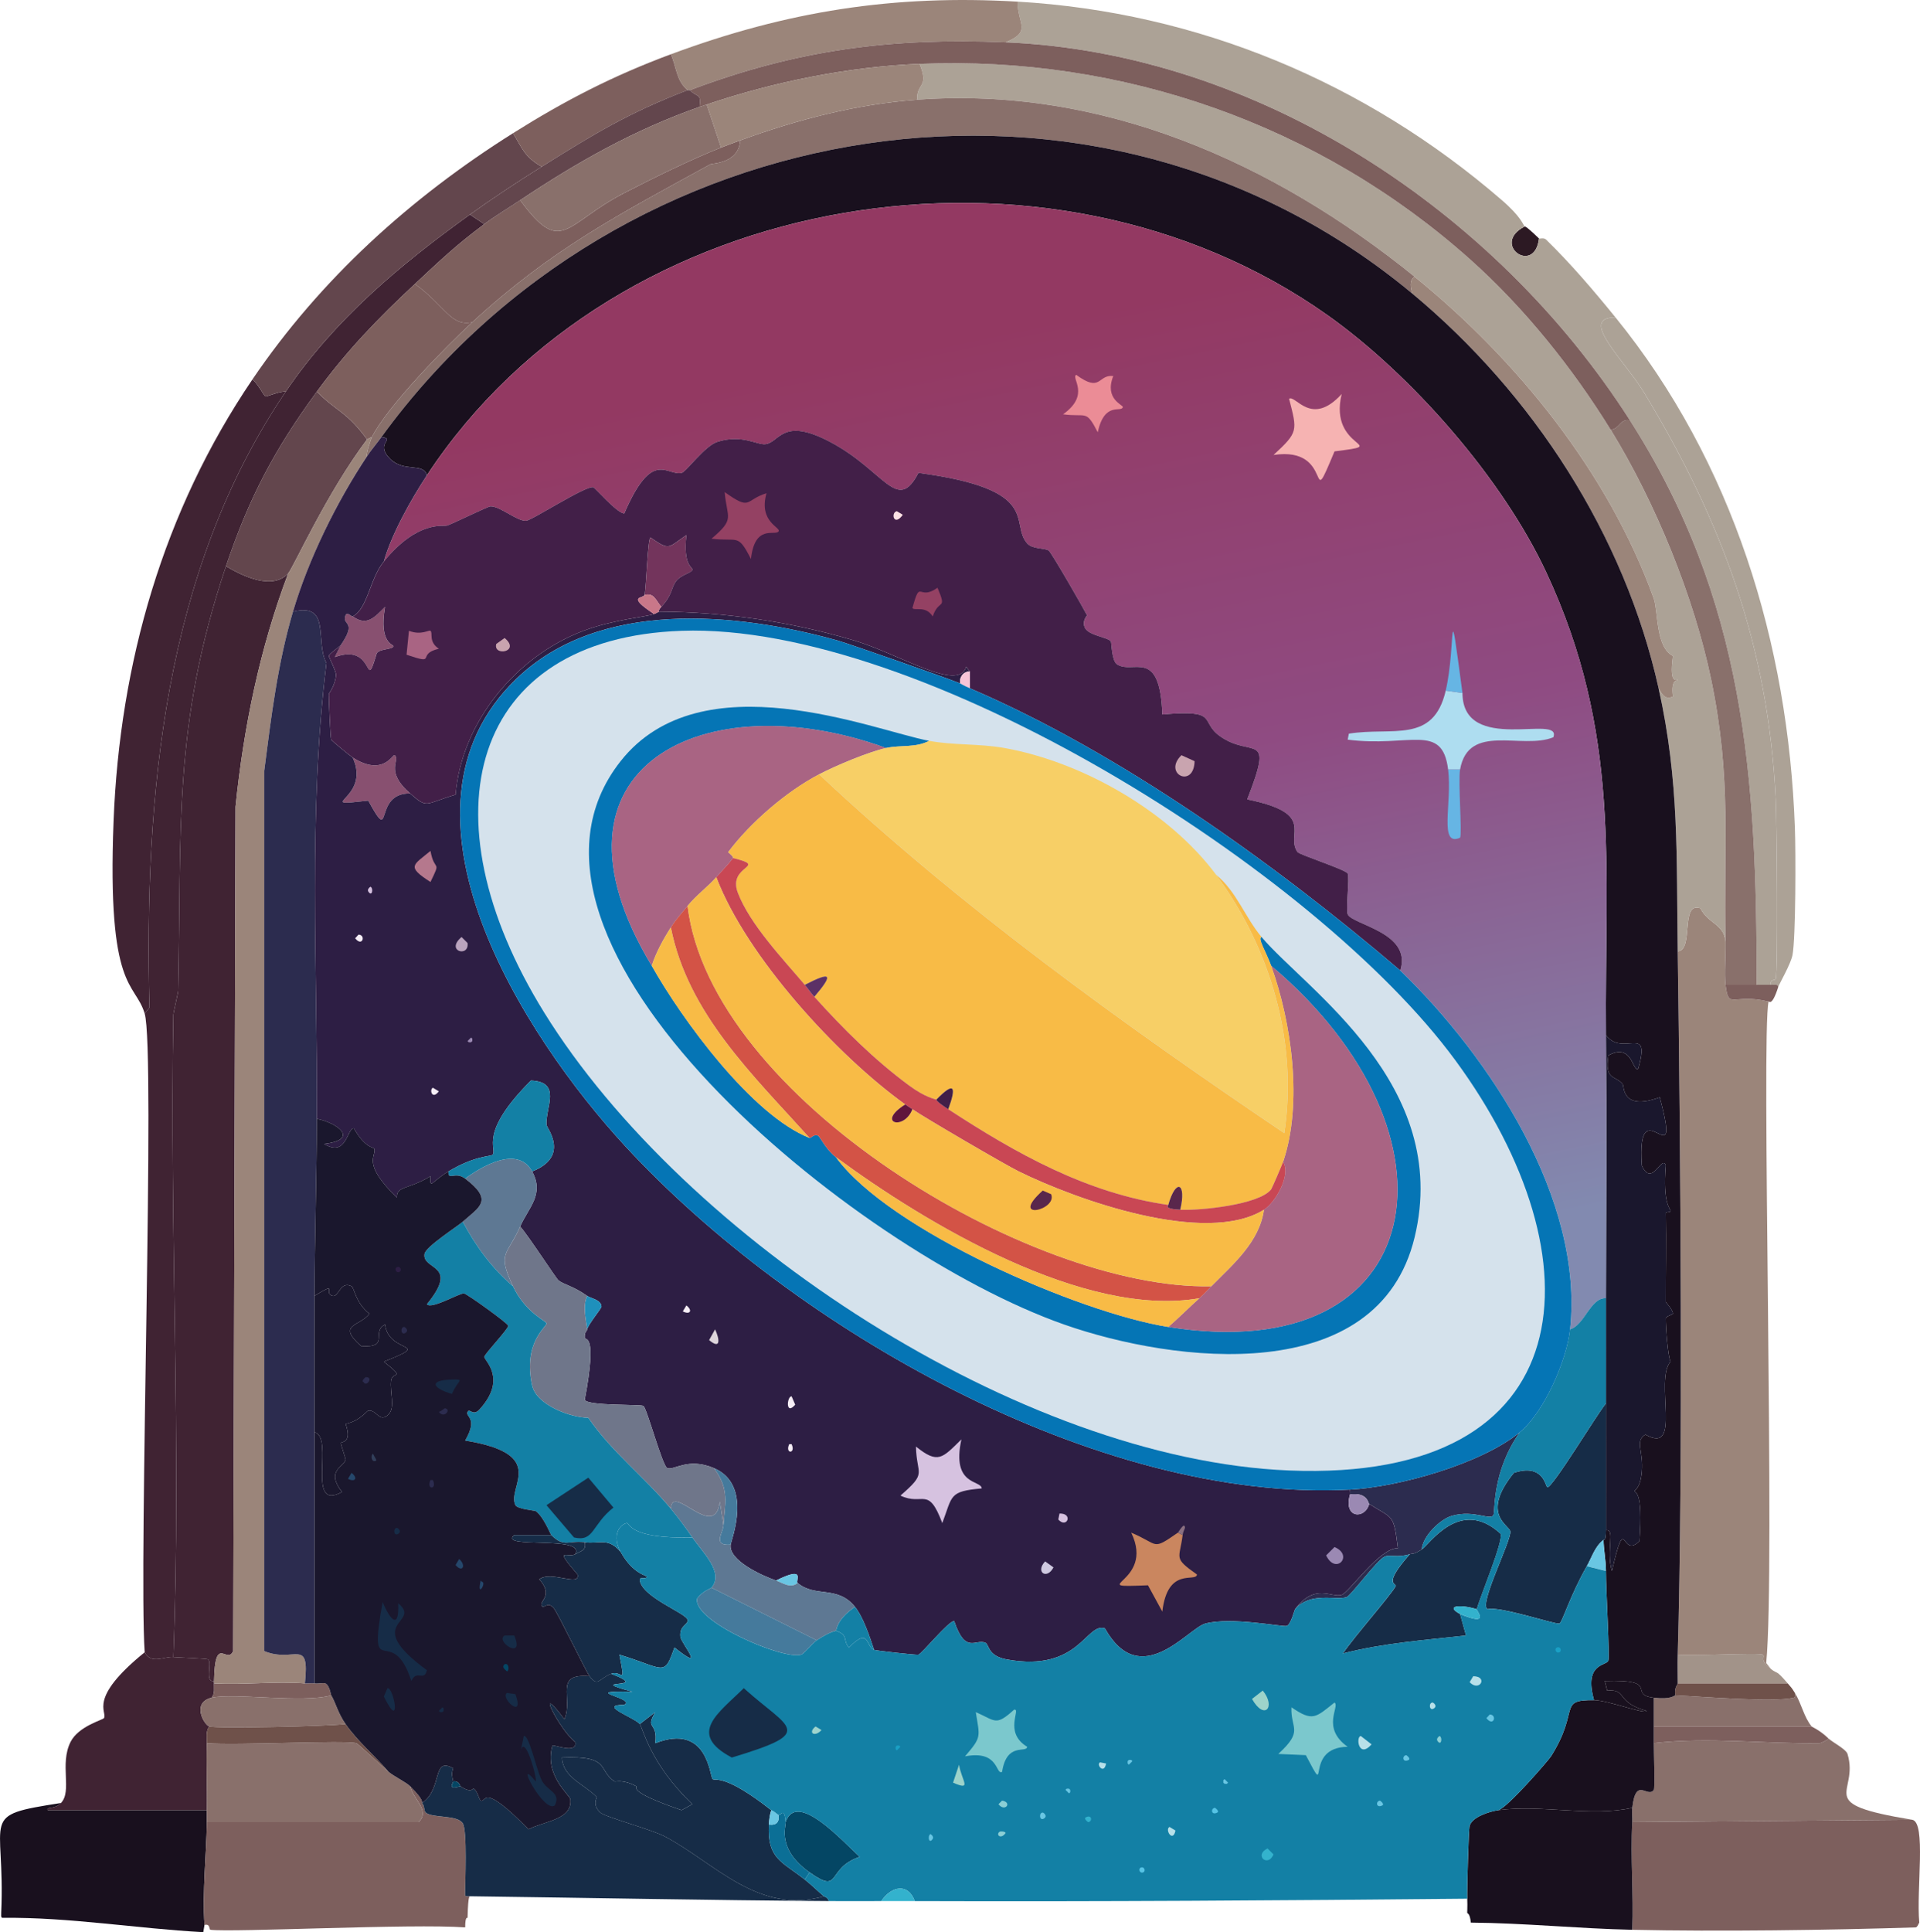 <?xml version="1.0" encoding="UTF-8"?>
<svg id="uuid-73446d6b-6e00-44b4-9806-46a721ae315c" data-name="Ebene_1" xmlns="http://www.w3.org/2000/svg" xmlns:xlink="http://www.w3.org/1999/xlink" viewBox="0 0 140 140.853">
  <defs>
    <linearGradient id="uuid-dfd8f39c-9be3-44b5-8356-d099f121adf8" data-name="Unbenannter Verlauf 2" x1="65.786" y1="125.832" x2="82.109" y2="46.934" gradientTransform="translate(0 142) scale(1 -1)" gradientUnits="userSpaceOnUse">
      <stop offset=".113" stop-color="#933962"/>
      <stop offset=".526" stop-color="#8f4b82"/>
      <stop offset="1" stop-color="#828ab0"/>
    </linearGradient>
  </defs>
  <path d="M112.219,17.385c-.326,2.73-3.546.415-1.046-.872.055.051-.074-.205,1.046.872Z" fill="#2c1923"/>
  <g>
    <g>
      <path d="M139.424,132.657c1.05.163.298,5.078.523,7.499-.022.001-.133.345-.262.349-6.295.2-14.409.311-20.665.174.106-2.605-.143-5.247,0-7.848l20.404-.174h0Z" fill="#7d5f5d"/>
      <path d="M139.424,132.657l-20.404.174c.019-.344-.038-.706,0-1.046.264-2.333,1.109-.659,1.569-1.308.098-.139-.003-2.912,0-3.401,4.032-.471,8.1.068,12.12,0,.035-.001.584-.235.61-.349.278.266,1.29.785,1.395,1.133.892,2.947-2.608,3.591,4.708,4.796h0Z" fill="#89706b"/>
      <path d="M132.099,125.855h-11.51v-2.093c1.281.152,1.491-.178,1.569-.174,1.892.085,7.141.529,8.632.174.13-.031.089-.231.087-.349.482.768.648,1.75,1.221,2.442h0Z" fill="#89706b"/>
      <path d="M129.135,121.67c.524.409.305-.015,1.221,1.046h-8.022c-0-.73-.022-1.35,0-2.093.849.135,5.938-.179,6.191,0,.246.174-.325.317.61,1.046h0Z" fill="#a29389"/>
      <path d="M132.099,125.855c.048.058.562.242,1.221.872-.027.114-.575.348-.61.349-4.02.068-8.088-.471-12.12,0,.003-.407-.002-.814,0-1.221h11.51Z" fill="#7d5f5d"/>
      <path d="M130.355,122.716c.292.339.277.305.523.698.002.117.042.318-.087.349-1.491.355-6.74-.09-8.632-.174-.099-.57.174-.769.174-.872h8.022,0Z" fill="#6f514a"/>
    </g>
    <g>
      <path d="M119.02,132.831c-.143,2.6.106,5.243,0,7.848-3.939-.086-7.834-.491-11.771-.523-.07-.704-.252-.661-.262-.698-.013-.051.027-.418,0-1.046-.023-.537.096-5.065.174-5.319.202-.654,1.46-1.045,2.093-1.133,3.11-.434,6.789.51,9.766-.174-.038.34.019.702,0,1.046Z" fill="#19101e"/>
      <path d="M120.59,123.763v2.093c-.002.407.003.814,0,1.221-.003.488.098,3.262,0,3.401-.46.649-1.306-1.025-1.569,1.308-2.977.684-6.655-.259-9.766.174.686-.195,3.664-3.65,3.837-3.924,2.138-3.384.457-4.129,3.139-4.098,1.005.011,3.771,1.067,3.837.785-2.285-.627-1.391-1.611-2.877-1.482l-.174-.698c4.148-.134,1.618.989,3.575,1.221h0Z" fill="#19101e"/>
    </g>
  </g>
  <g>
    <path d="M4.446,131.436c-.492.513-1.12.243-.959.523h11.597c-.006.29.005.582,0,.872-.043,2.491-.33,4.998-.174,7.499l-.087.523c-4.876-.263-9.752-1.101-14.649-1.046-.141.002-.069-.349-.087-.349.327-7.165-1.741-7.076,4.36-8.022h0Z" fill="#19101e"/>
    <path d="M12.642,120.798c.449.039,2.425.101,2.529.174.317.225-.269,1.702.436,1.569-.001.058.002.116,0,.174-.013.379.078.707-.174,1.046-1.47.347-.573,1.952-.174,2.093-.269.382-.162.798-.174,1.221-.049,1.626.032,3.256,0,4.883H3.486c-.161-.28.467-.01.959-.523.835-.871-.114-2.825.698-4.447.581-1.162,2.371-1.608,2.442-1.744.255-.49-1.213-1.407,2.965-4.796.491.915,1.415.289,2.093.349h0Z" fill="#402333"/>
    <g>
      <path d="M30.779,131.436c.191.229.132.585.262.698.494.428,2.298.148,2.703.785.34.534.163,4.28.174,5.232.002.142.349.069.349.087.001.088-.13-.312-.174,1.569-.001.036-.17-.192-.174.698-3.859-.289-16.97.377-18.573.174-.121-.015.005-.467-.436-.349-.155-2.501.132-5.008.174-7.499h15.434c.886-.83-.381-1.634-.61-2.616,1.085,1.081.824,1.163.872,1.221h0Z" fill="#7d5f5d"/>
      <path d="M28.337,129.169c.48.385,1.274.752,1.569,1.046.23.982,1.497,1.786.61,2.616h-15.434c.005-.29-.006-.582,0-.872.032-1.627-.049-3.257,0-4.883,2.159.176,10.09-.235,10.899,0,.151.044,1.964,1.78,2.354,2.093Z" fill="#89706b"/>
      <path d="M25.198,125.681c-1.378.176-9.472.34-9.94.174-.398-.141-1.296-1.745.174-2.093,1.584-.374,6.671.415,8.72-.174.32.521.489,1.298,1.046,2.093Z" fill="#89706b"/>
      <path d="M28.337,129.169c-.39-.313-2.203-2.049-2.354-2.093-.81-.235-8.74.176-10.899,0,.013-.422-.095-.838.174-1.221.469.166,8.562.001,9.94-.174.919,1.31,2.113,2.283,3.139,3.488h0Z" fill="#6f514a"/>
      <path d="M22.233,122.716c.227.018.481-.035.698,0,.271.043.651-.056.785,0,.319.134.408.827.436.872-2.048.589-7.136-.2-8.72.174.252-.339.161-.668.174-1.046,2.18.126,4.458-.169,6.627,0Z" fill="#7d5f5d"/>
    </g>
  </g>
  <g>
    <path d="M125.821,68.655c.021.971-.1,2.337,0,3.139.235,1.886.488.586,3.139,1.221-.557,2.346.5,41.532-.174,48.219l.349.436c-.935-.73-.364-.872-.61-1.046-.253-.179-5.342.135-6.191,0,.392-13.269.206-37.38,0-51.271,1.206-.09.145-3.653,1.657-3.139.555,1.123,1.745,1.151,1.831,2.442h0Z" fill="#9b857a"/>
    <path d="M111.172,16.513c-2.5,1.287.72,3.602,1.046.872.043.041.343-.089.523.087,1.791,1.745,3.479,3.724,5.057,5.668-2.768-.01.656,3.118,2.093,5.493,5.714,9.447,9.048,18.535,9.591,29.646.075,1.526.173,12.449,0,13.079-.037.133-.457-.014-.349.436-.348-.007-.698.001-1.046,0,.012-15.228-.845-28.024-9.243-41.156-9.784-15.298-27.147-26.787-45.516-27.554,1.946-.812.86-1.324.872-2.965,13.147.774,25.366,5.877,35.314,14.474,1.433,1.238,1.564,1.832,1.657,1.918Z" fill="#aca296"/>
    <path d="M35.313,16.338c-2.099,1.565-3.196,2.628-5.057,4.36-2.698,2.511-4.968,4.87-7.15,7.848-3.098,4.226-4.952,7.753-6.627,12.73-3.898,11.585-3.228,19.192-3.488,30.954-.004.16-.346,1.59-.349,1.744-.288,15.587.593,31.23,0,46.824-.678-.059-1.602.567-2.093-.349-.449-6.691.798-43.891,0-46.562l.349-.436c-.383-15.398,1.036-31.791,9.94-44.906,3.577-5.268,8.302-9.219,13.428-12.905l1.046.698h0Z" fill="#402333"/>
    <path d="M20.838,28.546c-8.905,13.114-10.323,29.508-9.94,44.906l-.349.436c-.704-2.359-2.754-1.55-2.267-14.038.449-11.516,3.624-22.606,10.115-32.175.306.129.842,1.185.959,1.221.111.034,1.018-.384,1.482-.349h0Z" fill="#402333"/>
    <path d="M74.202.12c-.012,1.64,1.074,2.152-.872,2.965-8.376-.349-15.203.542-23.02,3.488-.051.019-.124-.019-.174,0-.841-.706-.797-1.669-1.221-2.616C57.365.818,65.17-.412,74.202.12h0Z" fill="#9b857a"/>
    <path d="M37.405,9.711c.702,1.146.835,1.719,2.093,2.442-1.729,1.08-3.578,2.299-5.232,3.488-5.126,3.686-9.851,7.636-13.428,12.905-.465-.035-1.372.383-1.482.349-.117-.036-.653-1.092-.959-1.221,4.97-7.328,11.536-13.261,19.009-17.962h0Z" fill="#63464d"/>
    <path d="M117.799,23.14c8.553,10.534,12.601,23.758,13.079,37.232.065,1.818.064,7.978-.174,9.243-.127.674-.957,2.075-1.046,2.354.012-.251-.25-.169-.523-.174-.108-.45.312-.303.349-.436.173-.631.075-11.553,0-13.079-.544-11.111-3.877-20.199-9.591-29.646-1.437-2.376-4.861-5.503-2.093-5.493Z" fill="#aca296"/>
    <path d="M48.915,3.957c.423.947.38,1.91,1.221,2.616-4.329,1.661-6.803,3.186-10.638,5.58-1.258-.723-1.391-1.295-2.093-2.442,3.799-2.39,7.306-4.193,11.51-5.755h0Z" fill="#7d5f5d"/>
    <path d="M128.088,71.794c.349.001.698-.007,1.046,0,.273.005.535-.076.523.174-.474,1.487-.681.979-.698,1.046-2.651-.634-2.904.665-3.139-1.221.756.002,1.511-.003,2.267,0Z" fill="#7d5f5d"/>
    <path d="M117.451,31.336c3.244,5.261,6.076,12.194,7.324,18.224,1.512,7.305.894,12.038,1.046,19.096-.086-1.29-1.276-1.319-1.831-2.442-1.512-.514-.45,3.049-1.657,3.139-.102-6.883.131-12.324-1.395-19.183.234.385.448.891,1.046.61-.172-1.333.347-1.149.349-1.221.003-.111-.661.524-.349-1.744-1.265-.619-1.075-3.299-1.395-4.185-3.296-9.136-9.943-17.387-17.439-23.456-10.301-8.339-22.785-13.895-36.273-12.905-.06-1.253.903-.838.174-2.616,14.777-.609,29.162,4.428,40.197,14.3,3.914,3.502,7.436,7.898,10.202,12.382h0Z" fill="#aca296"/>
    <path d="M118.846,30.638c8.398,13.132,9.255,25.928,9.243,41.156-.756-.003-1.511.002-2.267,0-.1-.801.021-2.168,0-3.139-.152-7.058.465-11.791-1.046-19.096-1.248-6.03-4.08-12.963-7.324-18.224.694-.099.648-.815,1.395-.698h0Z" fill="#89706b"/>
    <path d="M73.33,3.085c18.369.766,35.732,12.256,45.516,27.554-.747-.117-.701.598-1.395.698-2.765-4.484-6.287-8.88-10.202-12.382-11.035-9.872-25.42-14.909-40.197-14.3-5.206.214-10.586,1.3-15.521,2.965-.172.058-.355.116-.523.174.136-1.062-.176-.651-.698-1.221,7.816-2.946,14.644-3.837,23.02-3.488h0Z" fill="#7d5f5d"/>
    <path d="M21.013,41.799c-2.074,5.488-3.235,11.18-3.837,17.003-.058,20.52-.116,41.04-.174,61.56-.452,1.027-1.324-1.297-1.395,2.18-.705.132-.119-1.344-.436-1.569-.103-.073-2.08-.135-2.529-.174.593-15.594-.288-31.237,0-46.824.003-.154.345-1.584.349-1.744.26-11.763-.41-19.37,3.488-30.954,1.228.734,3.4,1.77,4.534.523h0Z" fill="#402333"/>
    <path d="M26.767,32.033c-2.969,3.938-5.373,9.346-5.755,9.766-1.134,1.247-3.306.21-4.534-.523,1.675-4.978,3.529-8.504,6.627-12.73,1.393,1.435,2.153,1.423,3.662,3.488h0Z" fill="#63464d"/>
    <path d="M34.441,23.488c-1.564.35-1.957-1.161-4.185-2.79,1.862-1.732,2.958-2.795,5.057-4.36.864-.644,1.73-1.152,2.616-1.744,3.041,4.141,3.244,1.72,7.586-.523,2.113-1.092,4.877-2.452,7.063-3.313.451-.178.938-.357,1.395-.523-.095,1.687-2.037,1.665-2.18,1.744-6.691,3.67-11.596,6.205-17.352,11.51h0Z" fill="#7d5f5d"/>
    <path d="M34.441,23.488c-1.962,1.808-6.184,6.124-7.324,8.371-.077.019-.337.159-.349.174-1.509-2.065-2.269-2.053-3.662-3.488,2.182-2.977,4.452-5.337,7.15-7.848,2.229,1.629,2.621,3.141,4.185,2.79h0Z" fill="#7d5f5d"/>
    <path d="M50.31,6.572c.522.57.834.159.698,1.221-4.747,1.663-8.92,4.022-13.079,6.801-.885.592-1.752,1.1-2.616,1.744l-1.046-.698c1.653-1.189,3.502-2.408,5.232-3.488,3.835-2.395,6.309-3.919,10.638-5.58.051-.019.123.019.174,0h0Z" fill="#63464d"/>
    <path d="M26.767,33.254c-2.226,3.346-4.27,7.49-5.406,11.335-1.12,3.791-1.591,7.692-2.093,11.597v64.176c2.19.915,3.323-1.067,2.965,2.354-2.168-.169-4.447.126-6.627,0,.002-.058-.001-.116,0-.174.071-3.477.944-1.153,1.395-2.18.058-20.52.116-41.04.174-61.56.602-5.824,1.762-11.515,3.837-17.003.382-.42,2.786-5.828,5.755-9.766.012-.016.272-.155.349-.174-.033.064-.457,1.261-.349,1.395h0Z" fill="#9b857a"/>
    <path d="M103.15,20.175c-.412.258-.289.802-.174,1.221C79.817,2.138,45.157,8.015,27.814,31.859c-.338.465-.73.919-1.046,1.395-.108-.134.316-1.331.349-1.395,1.141-2.247,5.362-6.562,7.324-8.371,5.756-5.305,10.661-7.84,17.352-11.51.143-.078,2.085-.057,2.18-1.744,4.171-1.52,8.465-2.639,12.905-2.965,13.488-.99,25.972,4.566,36.273,12.905h0Z" fill="#89706b"/>
    <path d="M120.938,50.17c-2.491-11.197-9.157-21.453-17.962-28.774-.115-.419-.238-.963.174-1.221,7.496,6.069,14.143,14.32,17.439,23.456.32.886.13,3.567,1.395,4.185-.312,2.268.352,1.633.349,1.744-.002.072-.52-.112-.349,1.221-.599.28-.813-.225-1.046-.61h0Z" fill="#9b857a"/>
    <path d="M66.877,7.27c-4.44.326-8.734,1.445-12.905,2.965-.457.167-.944.345-1.395.523-.349-1.046-.698-2.093-1.046-3.139,4.935-1.665,10.315-2.75,15.521-2.965.728,1.778-.234,1.363-.174,2.616h0Z" fill="#9b857a"/>
    <path d="M52.577,10.758c-2.186.862-4.949,2.222-7.063,3.313-4.342,2.243-4.545,4.665-7.586.523,4.16-2.779,8.333-5.138,13.079-6.801.168-.059.351-.116.523-.174.349,1.046.698,2.093,1.046,3.139h0Z" fill="#89706b"/>
  </g>
  <g>
    <path d="M46.648,125.681c.224.275.728,2.869,3.837,5.842l-.785.436c-4.135-1.427-3.135-1.647-3.313-1.744-.988-.539-1.502-.305-1.569-.349-1.262-.822-.232-1.896-3.837-1.744.04,1.44,1.639,1.956,2.529,2.877.04.042-.371.539.262,1.133.347.326,3.731,1.227,4.708,1.744,3.622,1.914,6.812,5.728,11.597,4.36.019.016.319.083.349.349-8.719-.057-17.44-.237-26.159-.349-0-.018-.347.055-.349-.087-.011-.952.165-4.698-.174-5.232-.405-.637-2.209-.357-2.703-.785-.13-.112-.071-.469-.262-.698,1.524-1.041.698-3.41,2.267-2.529-.147.422-.077.548,0,.959.021.109-.491.652.523.349.803.54.916.152.959.174.299.157.409.827.523.872.438.174.029-1.433,3.488,2.093,1.151-.606,3.204-.686,3.052-2.18-.033-.326-1.932-1.735-1.308-3.924.107-.077,1.855.639,1.657-.262-1.096-.801-3.071-4.691-.785-1.657.677-1.548-.818-3.369,1.831-3.139.61.821.67.19,1.569-.174,3.173,1.194-2.197.316,1.569,1.308-4.086-.099.322.464-.61.959-1.982-.005.746.92,1.133,1.395h0Z" fill="#162c47"/>
    <path d="M102.976,21.396c8.805,7.322,15.471,17.577,17.962,28.774,1.526,6.859,1.293,12.3,1.395,19.183.206,13.891.392,38.002,0,51.271-.022.742-0,1.362,0,2.093,0,.102-.274.302-.174.872-.079-.004-.289.326-1.569.174-1.957-.232.573-1.354-3.575-1.221l.174.698c1.487-.129.593.855,2.877,1.482-.065.283-2.831-.773-3.837-.785-.754-2.716.9-2.484,1.046-2.877.114-.306-.176-5.111-.174-6.54.001-.755-.177-1.61-.174-2.267 0-.036.171.192.174-.698.705-.126-.008,1.478.436,2.965,1.046-4.505.655-.777,2.006-2.18.284-3.788-.359-3.473-.349-3.662.004-.081.415-.152.523-1.395.132-1.518-.529-2.227.262-2.703,2.722,1.554.63-3.943,1.831-5.319-.199-.427-.353-2.539-.349-3.139.001-.169.523-.294.523-.349-.002-.31-.523-.821-.523-.872-.008-2.15.041-4.3,0-6.452-.002-.129.351-.046.349-.174-.004-.173-.582-.529-.349-3.313-.268-.842-1.005,1.662-1.744,0-.409-5.958,2.998,1.314,1.308-4.97-2.792,1.032-2.589-.821-2.703-.959-.557-.675-1.324-.24-1.046-2.093,1.772-.973,1.755,1.27,2.18.959.954-3.333-1.124-.793-2.354-2.442-.103-12.433,1.126-21.993-4.36-33.745-3.184-6.821-9.813-14.397-15.957-18.747-20.304-14.376-51.813-9.358-65.658,11.684-.24-.955-1.69-.177-2.703-1.221-1.136-1.17.5-1.408-.61-1.569C45.157,8.015,79.817,2.138,102.976,21.396h0Z" fill="#19101e"/>
    <path d="M117.102,111.555c.012-3.081-.009-6.162,0-9.243.007-2.558-.005-5.115,0-7.673.013-6.392.053-12.791,0-19.183,1.23,1.649,3.308-.892,2.354,2.442-.425.311-.408-1.932-2.18-.959-.278,1.853.49,1.417,1.046,2.093.114.138-.089,1.992,2.703.959,1.69,6.284-1.718-.988-1.308,4.97.739,1.662,1.476-.842,1.744,0-.233,2.785.345,3.141.349,3.313.003.129-.351.045-.349.174.041,2.152-.008,4.302,0,6.452 0.0.051.521.562.523.872 0.0.054-.522.18-.523.349-.004.6.15,2.712.349,3.139-1.201,1.376.891,6.873-1.831,5.319-.79.476-.129,1.185-.262,2.703-.108,1.243-.519,1.314-.523,1.395-.01.189.633-.126.349,3.662-1.351,1.403-.96-2.325-2.006,2.18-.444-1.486.269-3.09-.436-2.965h0Z" fill="#1a172d"/>
    <path d="M56.239,131.959c-.119.358-.154.668-.174,1.046-.132,2.496.932,2.687,2.616,4.011.475.374.931.83,1.395,1.221-4.785,1.368-7.975-2.446-11.597-4.36-.978-.517-4.362-1.418-4.708-1.744-.632-.594-.221-1.092-.262-1.133-.89-.922-2.488-1.437-2.529-2.877,3.604-.152,2.575.922,3.837,1.744.067.044.582-.19,1.569.349.178.097-.822.317,3.313,1.744l.785-.436c-3.108-2.974-3.612-5.567-3.837-5.842l1.133-.872c-.779,1.321.206.651,0,2.267,3.846-1.499,3.961,2.417,4.185,2.616.185.164.806-.457,4.273,2.267h0Z" fill="#162c47"/>
    <path d="M117.102,111.555c-.004.89-.174.662-.174.698-.638.473-.852,1.273-1.221,1.918-1.256,2.196-1.785,4.112-2.006,4.185-.253.084-4.437-1.305-5.232-1.046-.669-.32,1.723-4.939,1.657-5.668-.041-.447-2.217-1.224.262-4.273,2.165-.721,2.295,1.013,2.442,1.046.363.084,3.701-5.47,4.273-6.104-.009,3.081.012,6.162,0,9.243h0Z" fill="#162c47"/>
    <path d="M45.253,113.125c.934,1.686,1.951,1.703,1.918,1.831-.042.167-.529.015-.523.174.049,1.278,3.43,2.468,3.488,2.965.044.38-.606.382-.523,1.221.047.475,1.976,2.704-.436.785-.762,2.2-.705,1.528-4.011.523.477,2.401.164,1.082-.61,1.395-.899.364-.959.995-1.569.174-.266-.358-2.316-4.621-2.616-4.97-.462-.537-.722.129-.872-.174-.177-.358.884-.73-.174-1.918.837-.66,2.99.573,2.79-.349-1.809-2.087-.705-1.179-.174-1.482.418-.239.825-.259.698-.872,1.111.14,1.681-.375,2.616.698h0Z" fill="#162c47"/>
    <path d="M110.824,104.405c-2.031,2.874-1.8,5.718-1.918,6.016-.193.487-1.389-.393-3.052.087-.839.242-2.12,1.477-2.18,2.442-.637.403-.632.277-.872.349-.954.284-1.414.004-1.831.174-.539.221-2.489,2.877-2.79,2.965-.804.234-2.662-.407-3.749.872,1.464-1.953,2.661-.807,3.401-1.046.535-.173,2.794-3.459,4.098-3.401-.312-2.532-.338-2.113-2.093-3.226-.072-.046-.115-.863-1.395-.698.025-.086-.013-.235,0-.349,3.569-.188,9.598-1.892,12.382-4.185h0Z" fill="#2c2c4f"/>
    <g>
      <path d="M117.102,75.457c.053,6.392.013,12.791,0,19.183-1.128-.062-1.55,1.961-2.616,2.267,1.01-9.449-5.831-19.83-12.382-26.159.887-2.777-3.522-3.327-3.837-4.098-.154-.377.153-2.61,0-2.965-.121-.28-3.522-1.368-3.662-1.569-.914-1.314,1.458-2.801-3.662-3.837,2.003-5.121.339-2.934-2.006-4.621-1.5-1.079.014-1.949-4.185-1.569-.178-4.967-2.141-2.871-3.313-3.662-.379-.256-.39-1.585-.436-1.657-.207-.323-1.676-.424-1.918-1.046-.193-.495.194-.832.174-.872-.197-.398-2.572-4.544-2.79-4.708-.271-.205-1.184-.088-1.569-.523-1.321-1.49,1.187-3.933-7.935-5.144-1.55,2.993-2.442-.152-6.452-2.267-3.498-1.845-3.672.061-4.708.174-.612.067-1.686-.736-3.488-.174-.936.292-2.287,2.195-2.616,2.267-1.097.24-2.127-1.812-4.185,2.965-.586-.07-2.121-1.89-2.267-1.918-.576-.112-4.448,2.407-4.883,2.442-.665.053-1.907-1.079-2.616-1.046-.172.008-2.628,1.207-3.139,1.395-.263.097-2.135-.431-4.621,2.616.559-1.992,1.993-4.537,3.139-6.278,13.845-21.042,45.354-26.06,65.658-11.684,6.144,4.35,12.772,11.926,15.957,18.747,5.486,11.752,4.257,21.311,4.36,33.745h0Z" fill="url(#uuid-dfd8f39c-9be3-44b5-8356-d099f121adf8)"/>
      <g>
        <path d="M106.638,50.519c.02,4.527,7.297,1.467,6.627,3.226-2.29.939-6.188-1.096-6.801,2.354h-.872c-.426-3.456-2.824-1.59-7.324-2.18l.087-.436c3.159-.512,6.158.773,7.063-3.139l1.221.174h0Z" fill="#aeddf0"/>
        <path d="M97.832,28.72c-.999,4.135,3.782,3.64-.523,4.185-2.043,4.875.119-.432-4.447.262,1.824-1.682,1.732-1.755,1.133-4.098.479-.31,1.619,2.092,3.837-.349h0Z" fill="#f6b3b2"/>
        <path d="M78.474,27.325c1.839,1.348,1.552-.04,2.703.087-.674,1.7.744,2.107.698,2.267-.122.427-1.333-.454-1.831,1.831-.877-1.688-.78-1.075-2.529-1.308,2.024-1.437.555-2.643.959-2.877Z" fill="#eb8c96"/>
        <path d="M106.464,56.099c-.153.863.162,4.707,0,4.97-1.575.693-.568-2.503-.872-4.97h.872Z" fill="#66b5e4"/>
        <path d="M106.638,50.519l-1.221-.174c.773-3.345.153-7.798,1.221.174Z" fill="#66b5e4"/>
      </g>
    </g>
    <path d="M23.105,81.56c-.019,4.304-.156,8.6-.174,12.905-.014,3.313.002,6.627,0,9.94-.004,6.104.003,12.207,0,18.311-.216-.035-.471.018-.698,0,.359-3.421-.774-1.439-2.965-2.354V56.187c.502-3.905.973-7.806,2.093-11.597,2.81-.696,1.589,2.166,2.442,3.749-1.35,10.921-.647,22.163-.698,33.221h0Z" fill="#2c2c4f"/>
    <path d="M29.907,57.843c-2.767-.047-1.188,3.924-3.052.523-4.219.466.27-.06-1.133-3.139,2.228,1.416,2.915-.281,3.052-.174.472.367-.784,1.115,1.133,2.79h0Z" fill="#885070"/>
    <path d="M24.849,47.031c1.246-1.817.038-1.405.349-2.18.114-.284.445.129.523.087,1.024.757,1.6.049,2.354-.698-.476,2.71.653,2.725.61,2.877-.069.247-1.057.171-1.221.523-.922,3.068-.057-.848-3.052.262l.436-.872h0Z" fill="#885070"/>
    <g>
      <path d="M31.127,34.649c-1.146,1.741-2.58,4.287-3.139,6.278-1.021,1.251-1.169,3.426-2.267,4.011-.078.042-.409-.371-.523-.087-.31.775.897.363-.349,2.18-.049.072-.853.634-.872.785-.009.074.543,1.138.523,1.395-.061.788-.523,1.321-.523,1.395-.001.366.106,3.162.174,3.313.042.093,1.393,1.196,1.569,1.308,1.403,3.079-3.086,3.604,1.133,3.139,1.864,3.401.285-.57,3.052-.523,1.305,1.14,1.018.768,3.313.087.438-5.28,4.419-10.1,9.33-11.946,2.2-.827,4.553-1,5.144-1.221.114-.043.252-.11.349-.174,4.797.017,9.613.731,14.213,2.093,3.345.99,7.643,3.817,8.196,1.918l.262.349c-.492 0-.785.454-.698.872-.853-.356-8.109-2.897-8.981-3.139-7.401-2.059-17.366-2.99-23.368,2.79-10.044,9.672.532,26.075,7.935,34.093,12.252,13.271,34.412,25.996,52.84,25.025-.013.114.025.263,0,.349-.519,1.766,1.104,1.838,1.395.698,1.755,1.113,1.781.694,2.093,3.226-1.304-.058-3.563,3.228-4.098,3.401-.74.239-1.937-.906-3.401,1.046-.041.055-.307,1.135-.61,1.221-.287.081-4.053-.679-5.929-.174-1.268.341-4.723,4.978-7.324.349-1.385-.451-1.85,3.223-7.15,2.267-1.43-.258-1.275-1.101-1.569-1.221-.717-.292-1.452.866-2.267-1.569-.343-.105-2.368,2.385-2.616,2.442-.158.036-3.074-.293-3.226-.349-.318-.956-.782-2.373-1.395-3.139-1.274-1.591-2.909-.651-4.185-1.744-.178-.153.649-1.281-1.569-.174-1.123-.392-3.466-1.484-3.313-2.616.043-.317,1.646-4.37-1.221-5.58-1.904-.804-2.899.193-3.401,0-.354-.136-1.5-4.414-1.744-4.534-.251-.123-4.019.009-4.273-.436.94-5.011.015-4.295,0-4.534-.029-.451.189-.49.174-.61.101-.398,1.052-1.527,1.046-1.657-.023-.508-.769-.589-1.046-.785-1.033-.73-1.737-.829-2.093-1.133-.183-.157-2.242-3.325-2.79-3.924.617-1.395,1.779-2.342.872-4.011,2.801-1.105,1.059-3.176,1.046-3.401-.07-1.282,1.135-3.131-1.133-3.226-3.864,3.859-2.434,4.955-2.79,5.406-.11.14-1.272.042-3.226,1.221-1.281.772-1.342,1.349-1.308.349-1.637.993-2.499.694-2.442,1.569-2.61-2.548-1.489-2.992-1.657-3.575-.031-.107-.672-.033-1.482-1.482-.519-.032-.512,2.151-2.18,1.133,2.564-.305,1.053-1.511-.523-1.831.05-11.059-.653-22.301.698-33.221-.853-1.583.369-4.445-2.442-3.749,1.136-3.845,3.18-7.989,5.406-11.335.317-.476.708-.93,1.046-1.395,1.111.162-.526.399.61,1.569,1.013,1.043,2.463.265,2.703,1.221h0Z" fill="#2d1e44"/>
      <g>
        <path d="M70.103,104.929c-.747,3.414,1.447,2.943,1.482,3.575-2.407.215-2.116.514-2.877,2.529-1.035-2.766-1.39-1.219-3.052-2.006,2-1.732,1.174-1.444,1.133-3.575,1.616,1.299,1.918.844,3.313-.523h0Z" fill="#d6c2e0"/>
        <path d="M31.389,62.029c.289,1.616.822.573,0,2.267-1.805-1.151-1.241-1.226,0-2.267Z" fill="#b5788d"/>
        <path d="M99.837,109.637c-.291,1.14-1.914,1.068-1.395-.698,1.28-.165,1.323.652,1.395.698Z" fill="#9b89b3"/>
        <g>
          <path d="M53.275,112.602c-1.344.117-.555-.869-.523-1.395.095-1.584.472-2.628-.698-4.185,2.867,1.21,1.263,5.264,1.221,5.58h0Z" fill="#457a9c"/>
          <path d="M42.811,96.907c-.093-.773-.333-1.678,0-2.442.277.196,1.023.276,1.046.785.006.129-.946,1.259-1.046,1.657Z" fill="#1e90bc"/>
        </g>
        <path d="M97.308,112.776c1.431.608.085,2.075-.61.61l.61-.61Z" fill="#9b89b3"/>
        <path d="M58.158,115.392c-.495.442-1.108-.013-1.569-.174,2.219-1.106,1.391.022,1.569.174Z" fill="#69c6e3"/>
        <path d="M33.656,68.307l.436.436c.139,1.086-1.654.589-.436-.436Z" fill="#baa4be"/>
        <path d="M76.207,113.823l.61.436c-.481.929-1.35.346-.61-.436Z" fill="#cfc9e0"/>
        <path d="M52.141,96.907c.343.725.422,1.505-.436.785l.436-.785Z" fill="#ddd5db"/>
        <path d="M77.254,110.335c1.026-.036.543,1.138-.087.436l.087-.436Z" fill="#d6c2e0"/>
        <path d="M57.722,101.79l.262.61c-.725.839-.607-.626-.262-.61Z" fill="#f6eef6"/>
        <path d="M26.157,68.132c.541.03.261.941-.262.262.103-.08.225-.264.262-.262Z" fill="#f6eef6"/>
        <path d="M31.563,79.293l.436.262c-.486.652-.714-.116-.436-.262Z" fill="#f6eef6"/>
        <path d="M50.049,95.163c.488.378.261.705-.262.436l.262-.436Z" fill="#f6eef6"/>
        <g>
          <path d="M85.886,111.73l.349.174c-.223,1.777-.715,1.631,1.046,2.877-.085.613-2.135-.63-2.529,2.703-.349-.639-.698-1.279-1.046-1.918-4.828.189.587-.109-1.221-3.837,2.068.861,1.46,1.346,3.401,0h0Z" fill="#ca865f"/>
          <path d="M86.235,111.904l-.349-.174c.028-.019.247-.426.436-.523.21.152-.036.291-.087.698h0Z" fill="#8a7081"/>
        </g>
        <path d="M57.547,105.277h.174c.336.728-.511.728-.174,0Z" fill="#f6eef6"/>
        <path d="M27.029,64.644c.222.157.094.766-.174.349-.111-.172.154-.363.174-.349Z" fill="#d6c2e0"/>
        <path d="M34.353,75.631l.087.087v.174l-.087.087h-.174l-.087-.087.087-.087.087-.087.087-.087h0Z" fill="#9b89b3"/>
      </g>
    </g>
    <g>
      <path d="M107.685,117.31c-1.303-.395-2.31-.229-1.221.349.145.523.291,1.046.436,1.569-3.034.333-6.031.552-8.981,1.308.874-1.277,3.412-4.148,3.837-4.883.163-.281-1.038-.006,1.046-2.354.24-.071.234.054.872-.349.549-.347,2.799-3.858,5.755-1.133.171.622-1.462,4.461-1.744,5.493h0Z" fill="#162c47"/>
      <path d="M52.752,111.207c-.032.526-.821,1.512.523,1.395-.153,1.132,2.19,2.224,3.313,2.616.462.161,1.074.617,1.569.174,1.277,1.092,2.911.153,4.185,1.744-1.388.957-1.312,1.669-1.395,1.744-.058.052-.319-.009-1.395.698l-7.673-3.837c.931-1.108-.625-2.549-1.395-3.662-.533-.771-.971-1.367-1.569-2.093.083-1.953,3.21,2.456,3.575-.523l.262,1.744h0Z" fill="#5e7893"/>
      <path d="M59.553,119.577c-.304.2-.927.979-1.133,1.046-1.287.416-7.944-2.446-7.586-4.098.389-.537,1.004-.735,1.046-.785l7.673,3.837h0Z" fill="#457a9c"/>
      <path d="M59.03,136.493c-2.398-1.696-1.717-3.335-1.744-3.662.794-2.374,4.21,1.452,5.406,2.529-2.495.835-1.301,2.803-3.662,1.133Z" fill="#044664"/>
      <path d="M57.286,132.831c.027.327-.654,1.967,1.744,3.662l-.349.523c-1.683-1.324-2.748-1.515-2.616-4.011.553.077.773-.184.698-.698.145.118.425-.685.523.523h0Z" fill="#0b6f96"/>
      <path d="M63.738,120.275c-.607-.221-.332-1.722-1.831-.174-.496-.534.024-.888-.959-1.221.083-.075.007-.786,1.395-1.744.613.766,1.077,2.183,1.395,3.139h0Z" fill="#1380a5"/>
      <path d="M117.102,114.52l-1.395-.349c.369-.646.583-1.445,1.221-1.918-.002.657.175,1.512.174,2.267h0Z" fill="#69c6e3"/>
      <path d="M56.763,132.308c.076.513-.145.775-.698.698.02-.379.055-.688.174-1.046.025.019.05-.037.523.349Z" fill="#69c6e3"/>
      <g>
        <path d="M117.102,94.64c-.005,2.558.007,5.115,0,7.673-.572.633-3.909,6.187-4.273,6.104-.147-.034-.277-1.767-2.442-1.046-2.479,3.049-.302,3.825-.262,4.273.066.728-2.325,5.348-1.657,5.668.795-.258,4.979,1.13,5.232,1.046.22-.073.75-1.989,2.006-4.185l1.395.349c-.002,1.429.289,6.233.174,6.54-.147.394-1.801.161-1.046,2.877-2.682-.031-1.001.714-3.139,4.098-.173.274-3.151,3.729-3.837,3.924-.633.088-1.891.48-2.093,1.133-.078.254-.198,4.782-.174,5.319-13.428.129-26.855.219-40.284.174-.502-1.357-1.719-1.076-2.442,0-1.279-.007-2.558.008-3.837,0-.03-.266-.33-.333-.349-.349-.464-.391-.92-.847-1.395-1.221l.349-.523c2.361,1.67,1.167-.299,3.662-1.133-1.196-1.077-4.612-4.902-5.406-2.529-.098-1.209-.379-.405-.523-.523-.473-.386-.498-.329-.523-.349-3.466-2.724-4.087-2.103-4.273-2.267-.224-.199-.339-4.115-4.185-2.616.206-1.616-.779-.946,0-2.267l-1.133.872c-.388-.475-3.115-1.4-1.133-1.395.932-.495-3.476-1.058.61-.959-3.767-.992,1.604-.114-1.569-1.308.774-.313,1.087,1.006.61-1.395,3.306,1.005,3.249,1.676,4.011-.523,2.412,1.919.483-.31.436-.785-.083-.839.567-.841.523-1.221-.057-.496-3.439-1.687-3.488-2.965-.006-.16.481-.008.523-.174.033-.129-.984-.145-1.918-1.831-.629-1.136-.124-1.958.436-2.093.249-.06.067,1.168,4.796,1.046.77,1.113,2.326,2.554,1.395,3.662-.042.05-.657.248-1.046.785-.358,1.652,6.299,4.515,7.586,4.098.207-.067.829-.847,1.133-1.046,1.076-.707,1.337-.645,1.395-.698.983.333.463.686.959,1.221,1.499-1.548,1.225-.047,1.831.174.152.056,3.068.385,3.226.349.248-.056,2.272-2.546,2.616-2.442.815,2.436,1.55,1.277,2.267,1.569.294.12.14.963,1.569,1.221,5.3.956,5.766-2.718,7.15-2.267,2.602,4.629,6.057-.008,7.324-.349,1.876-.504,5.643.256,5.929.174.303-.086.569-1.166.61-1.221,1.087-1.279,2.945-.638,3.749-.872.301-.087,2.251-2.744,2.79-2.965.417-.171.877.11,1.831-.174-2.084,2.349-.884,2.073-1.046,2.354-.424.735-2.963,3.606-3.837,4.883,2.95-.755,5.947-.975,8.981-1.308-.145-.523-.291-1.046-.436-1.569,2.264.945,1.191-.24,1.221-.349.282-1.032,1.915-4.872,1.744-5.493-2.956-2.725-5.206.787-5.755,1.133.06-.965,1.341-2.199,2.18-2.442,1.663-.48,2.859.4,3.052-.087.118-.298-.113-3.142,1.918-6.016,1.783-1.469,3.424-5.27,3.662-7.499,1.066-.306,1.488-2.329,2.616-2.267h0Z" fill="#1380a5"/>
        <g>
          <path d="M66.703,138.586c-.814-.003-1.627.004-2.442,0,.722-1.076,1.939-1.357,2.442,0h0Z" fill="#33b2cd"/>
          <path d="M54.234,123.065c3.34,3.012,5.359,3.179-.872,5.057-3.291-1.746-.961-3.239.872-5.057Z" fill="#162c47"/>
          <path d="M97.308,124.112c.422.273-1.003,1.839.959,3.226-3.315.041-1.205,4.123-3.052.61l-2.006-.087c1.876-1.724.89-1.807.959-3.401,1.554,1.066,1.76.75,3.139-.349Z" fill="#7bc8cd"/>
          <path d="M73.94,124.635c.566-.125-.806,1.644.959,2.703-.068.492-1.488-.368-1.831,1.831-.489.251-.189-1.618-2.703-1.133,1.24-1.443,1.075-1.393.785-3.226,1.457.637,1.446,1.043,2.79-.174h0Z" fill="#7bc8cd"/>
          <path d="M107.685,117.31c-.03.109,1.043,1.294-1.221.349-1.089-.578-.082-.744,1.221-.349Z" fill="#33b2cd"/>
          <path d="M92.077,123.24c.982,1.196.121,2.215-.785.61l.785-.61Z" fill="#9dd3ca"/>
          <path d="M69.929,128.646c.196,1.181.994,1.928-.436,1.308l.436-1.308Z" fill="#9dd3ca"/>
          <path d="M99.227,126.553l.785.61c-.965,1.084-1.159-.577-.785-.61Z" fill="#b7e0e9"/>
          <path d="M92.425,134.749l.436.436c-.417.981-1.448.05-.436-.436Z" fill="#33b2cd"/>
          <path d="M107.423,122.193c1.119.013.455,1.191-.262.436l.262-.436Z" fill="#b7e0e9"/>
          <path d="M59.466,125.855l.436.262c-.481.546-1.032.219-.436-.262Z" fill="#9fd4cd"/>
          <path d="M85.275,133.18l.436.262c-.181.914-.8-.06-.436-.262Z" fill="#b7e0e9"/>
          <path d="M73.068,131.262c.777.129.206.87-.262.262l.262-.262Z" fill="#8ccfd5"/>
          <path d="M108.644,124.984c.541.03.261.941-.262.262.103-.08.225-.264.262-.262Z" fill="#69c6e3"/>
          <path d="M80.218,128.471l.436.087c-.154.841-.756.054-.436-.087Z" fill="#b7e0e9"/>
          <path d="M104.458,124.112c.062,0,.384.251.087.436-.332.208-.388-.436-.087-.436Z" fill="#b7e0e9"/>
          <path d="M76.033,132.133c.062,0,.384.251.087.436-.332.208-.388-.436-.087-.436Z" fill="#69c6e3"/>
          <path d="M72.894,133.529c.06-.041.384-.028.436.087-.349.517-.748.125-.436-.087Z" fill="#8ccfd5"/>
          <path d="M104.982,126.553c.222.157.094.766-.174.349-.111-.172.154-.363.174-.349Z" fill="#8ccfd5"/>
          <path d="M100.622,131.262c.019-.002.352.255.174.349-.449.237-.504-.311-.174-.349Z" fill="#69c6e3"/>
          <path d="M88.589,131.785c.019-.002.352.255.174.349-.449.237-.504-.311-.174-.349Z" fill="#56c3e5"/>
          <path d="M79.172,132.482c.449-.237.504.311.174.349-.019.002-.352-.255-.174-.349Z" fill="#33b2cd"/>
          <path d="M67.837,133.703c.02-.014.285.177.174.349-.268.417-.397-.192-.174-.349Z" fill="#69c6e3"/>
          <path d="M83.183,136.144c.261-.104.383.265.174.349-.261.104-.383-.265-.174-.349Z" fill="#56c3e5"/>
          <path d="M102.54,127.948c.019-.002.352.255.174.349-.449.237-.504-.311-.174-.349Z" fill="#69c6e3"/>
          <path d="M113.527,120.101c.261-.104.383.265.174.349-.261.104-.383-.265-.174-.349Z" fill="#1aa0c5"/>
          <path d="M89.287,129.692l.087.087.087.087.087.087-.087.087h-.174l-.087-.087v-.174l.087-.087Z" fill="#69c6e3"/>
          <path d="M82.311,128.297h.174l.087.087-.087.087-.087.087-.087.087-.087-.087v-.174l.087-.087Z" fill="#69c6e3"/>
          <path d="M77.777,130.39h.174l.087.087v.174l-.087.087-.087-.087-.087-.087-.087-.087.087-.087Z" fill="#69c6e3"/>
          <path d="M65.395,127.251h.174l.087.087-.087.087-.087.087-.087.087-.087-.087v-.174l.087-.087h0Z" fill="#1aa0c5"/>
        </g>
      </g>
      <path d="M42.811,94.465c-.333.763-.093,1.669,0,2.442.014.12-.204.16-.174.61.015.239.94-.476,0,4.534.253.445,4.022.313,4.273.436.243.12,1.39,4.398,1.744,4.534.502.193,1.497-.804,3.401,0,1.17,1.557.793,2.601.698,4.185l-.262-1.744c-.365,2.979-3.492-1.43-3.575.523-1.878-2.275-4.329-4.155-6.016-6.627-1.321-.021-3.787-.937-4.098-2.354-.695-3.163,1.09-4.294,1.046-4.534-.033-.182-1.542-.787-2.442-2.703-1.176-2.506-.432-2.199.523-4.36.548.599,2.607,3.767,2.79,3.924.355.304,1.06.404,2.093,1.133h0Z" fill="#6f768a"/>
      <path d="M38.8,85.397c.907,1.669-.255,2.616-.872,4.011-.955,2.16-1.7,1.854-.523,4.36-1.553-1.339-2.711-2.919-3.662-4.708,1.207-1.072,2.276-1.544.174-3.139,1.156-.855,3.823-2.474,4.883-.523h0Z" fill="#5e7893"/>
      <path d="M38.8,85.397c-1.06-1.95-3.727-.331-4.883.523-.746-.566-1.253.201-1.221-.523,1.955-1.179,3.116-1.081,3.226-1.221.356-.452-1.074-1.547,2.79-5.406,2.269.096,1.063,1.944,1.133,3.226.012.225,1.755,2.296-1.046,3.401h0Z" fill="#1380a5"/>
      <g>
        <path d="M33.743,89.059c.951,1.79,2.109,3.37,3.662,4.708.899,1.916,2.408,2.521,2.442,2.703.044.24-1.742,1.371-1.046,4.534.311,1.417,2.778,2.333,4.098,2.354,1.688,2.472,4.139,4.352,6.016,6.627.599.725,1.036,1.322,1.569,2.093-4.729.122-4.547-1.106-4.796-1.046-.56.135-1.065.957-.436,2.093-.935-1.073-1.505-.558-2.616-.698-1.201-.151-1.492.413-2.442-.523-.074-.073-.549-1.325-1.133-1.744-.063-.045-1.338-.142-1.482-.436-.651-1.32,2.493-3.709-3.662-4.708.974-1.675-.013-1.715.174-2.093.149-.302.389.355.872-.174,2.055-2.252.331-3.571.349-3.837.013-.205,1.788-2.064,1.744-2.267-.042-.195-3.027-2.337-3.226-2.354-.333-.028-2.411,1.2-2.703.785,2.424-2.958-.356-2.451-.174-3.662.08-.532,2.378-1.988,2.79-2.354h0Z" fill="#1380a5"/>
        <path d="M42.899,107.719l1.831,2.18c-1.594,1.255-1.397,2.528-2.877,2.18l-2.006-2.354,3.052-2.006h0Z" fill="#162c47"/>
      </g>
    </g>
    <g>
      <path d="M32.697,85.397c-.032.724.475-.043,1.221.523,2.102,1.595,1.032,2.067-.174,3.139-.412.366-2.711,1.823-2.79,2.354-.182,1.212,2.598.704.174,3.662.292.416,2.37-.813,2.703-.785.199.017,3.184,2.159,3.226,2.354.044.203-1.73,2.062-1.744,2.267-.017.265,1.706,1.585-.349,3.837-.483.529-.722-.128-.872.174-.187.378.8.417-.174,2.093,6.155.999,3.011,3.389,3.662,4.708.145.293,1.42.391,1.482.436.584.419,1.06,1.671,1.133,1.744h-2.703c-1.22,1.044,5.276.003,4.447,1.395-.53.304-1.634-.605.174,1.482.2.922-1.954-.311-2.79.349,1.058,1.189-.003,1.56.174,1.918.15.303.41-.363.872.174.3.349,2.349,4.612,2.616,4.97-2.649-.23-1.154,1.591-1.831,3.139-2.286-3.034-.311.856.785,1.657.198.901-1.55.185-1.657.262-.624,2.188,1.275,3.598,1.308,3.924.152,1.494-1.901,1.574-3.052,2.18-3.459-3.526-3.05-1.919-3.488-2.093-.115-.045-.224-.715-.523-.872-.043-.023-.156.365-.959-.174-.026-.018-.094-.422-.523-.349-.077-.411-.147-.537,0-.959-1.569-.882-.743,1.488-2.267,2.529-.048-.058.213-.14-.872-1.221-.295-.294-1.089-.661-1.569-1.046-1.026-1.205-2.22-2.178-3.139-3.488-.557-.794-.726-1.572-1.046-2.093-.028-.045-.117-.738-.436-.872-.133-.056-.514.043-.785,0,.003-6.104-.004-12.207,0-18.311,1.48.354-.671,5.846,2.006,4.36-1.22-1.573.137-1.813.262-2.354.014-.062-.361-1.159-.349-1.221.02-.099.854.038.349-1.395,1.024-.186,1.54-.943,1.657-.959.633-.088.806.95,1.482.262.491-.5.083-1.608.174-2.442.079-.717,1.144-.057-.523-1.395,3.689-1.444.349-.531.087-2.703-1.047.527.405,1.718-1.744,1.569-1.808-1.598-.113-1.417.61-2.354-1.02-.786-1.104-1.897-1.308-2.006-.814-.432-.943.838-1.395.698-.699-.216.486-1.08-1.308,0,.019-4.305.155-8.601.174-12.905,1.576.32,3.088,1.526.523,1.831,1.668,1.018,1.661-1.166,2.18-1.133.81,1.449,1.452,1.375,1.482,1.482.168.583-.954,1.027,1.657,3.575-.057-.876.805-.576,2.442-1.569-.034 1.0.027.424,1.308-.349h0Z" fill="#1a172d"/>
      <g>
        <path d="M33.569,130.215c-1.014.303-.503-.24-.523-.349.429-.073.497.331.523.349Z" fill="#044664"/>
        <path d="M40.196,111.904c.95.936,1.24.372,2.442.523.127.613-.279.632-.698.872.829-1.393-5.667-.351-4.447-1.395h2.703Z" fill="#162c47"/>
        <path d="M27.901,116.787c.565,1.363,1.222,2.026,1.133.087,1.811,1.493-2.779,1.305,2.093,4.883-.193.856-.754-.08-1.133.785-1.437-4.403-3.2.401-2.093-5.755Z" fill="#162c47"/>
        <path d="M38.19,126.553c.397-.111.891,2.377,1.308,3.226.39.795,1.424.865.959,1.831-.803.626-3.05-3.766-1.395-1.744.15-.078-.868-3.892-1.133-2.006l.262-1.308h0Z" fill="#162c47"/>
        <path d="M32.958,100.569c1.007-.022.418.033,0,1.046-1.378-.39-1.781-1.008,0-1.046Z" fill="#162c47"/>
        <path d="M36.795,119.229h.698c.807,1.86-1.422.429-.698,0Z" fill="#162c47"/>
        <path d="M28.25,123.065c.475-.075,1.048,3.264-.262.61l.262-.61Z" fill="#162c47"/>
        <path d="M36.969,123.414l.61.087c.722,1.951-1.148.264-.61-.087Z" fill="#162c47"/>
        <path d="M33.481,113.648c.548.484.216,1.03-.262.436l.262-.436Z" fill="#25476b"/>
        <path d="M25.634,107.37c.488.378.261.705-.262.436l.262-.436Z" fill="#25476b"/>
        <path d="M31.389,107.893h.174c.336.728-.511.728-.174,0Z" fill="#2c2c4f"/>
        <path d="M32.435,102.662c.51.053-.046.795-.436.262.117-.009.411-.264.436-.262Z" fill="#2c2c4f"/>
        <path d="M36.795,121.321c.314-.118.363.442.174.523-.194-.176-.402-.33-.174-.523Z" fill="#044664"/>
        <path d="M35.051,115.218l.087.087c.382.046-.402,1.273-.087-.087Z" fill="#25476b"/>
        <path d="M28.947,111.381c.062,0,.384.251.087.436-.332.208-.388-.436-.087-.436Z" fill="#162c47"/>
        <path d="M29.471,96.732c.062,0,.384.251.087.436-.332.208-.388-.436-.087-.436Z" fill="#2c2c4f"/>
        <path d="M27.203,105.975c.106.263.344.52.174.523-.313.118-.364-.441-.174-.523Z" fill="#323f5a"/>
        <path d="M28.947,92.373c.261-.104.383.265.174.349-.261.104-.383-.265-.174-.349Z" fill="#2d1e44"/>
        <path d="M32.261,124.46l.087.087v.174l-.087.087h-.174l-.087-.087.087-.087.087-.087.087-.087h0Z" fill="#162c47"/>
      </g>
    </g>
    <path d="M48.218,44.241c-.427-.523-.536-1.034-1.221-.872.14-.688.229-4.127.436-4.185,1.428.997,1.26.739,2.616-.174-.255,2.281.481,2.319.436,2.529-.052.242-.856.349-1.221.872-.326.468-.238.967-1.046,1.831h0Z" fill="#73345c"/>
    <g>
      <path d="M102.104,70.748c-9.087-7.749-20.405-15.867-31.39-20.578v-1.221l-.262-.349c-.553,1.899-4.851-.928-8.196-1.918-4.599-1.362-9.416-2.075-14.213-2.093.016-.011-.077-.08.174-.349.808-.864.72-1.363,1.046-1.831.365-.523,1.168-.629,1.221-.872.045-.21-.691-.247-.436-2.529-1.356.913-1.188,1.171-2.616.174-.207.059-.296,3.498-.436,4.185-.059.291-1.399.013.698,1.395-.592.221-2.944.394-5.144,1.221-4.911,1.846-8.892,6.665-9.33,11.946-2.295.681-2.008,1.053-3.313-.087-1.917-1.675-.662-2.423-1.133-2.79-.137-.106-.823,1.59-3.052.174-.176-.112-1.527-1.215-1.569-1.308-.069-.151-.175-2.947-.174-3.313 0-.074.462-.607.523-1.395.02-.257-.532-1.321-.523-1.395.019-.15.823-.713.872-.785l-.436.872c2.995-1.11,2.13,2.807,3.052-.262.164-.352,1.152-.276,1.221-.523.043-.153-1.086-.168-.61-2.877-.754.747-1.33,1.454-2.354.698,1.098-.585,1.246-2.76,2.267-4.011,2.487-3.046,4.358-2.519,4.621-2.616.511-.189,2.967-1.387,3.139-1.395.709-.032,1.951,1.1,2.616,1.046.434-.035,4.307-2.554,4.883-2.442.146.028,1.681,1.848,2.267,1.918,2.058-4.777,3.089-2.724,4.185-2.965.329-.072,1.679-1.975,2.616-2.267,1.801-.562,2.876.241,3.488.174,1.037-.114,1.211-2.019,4.708-.174,4.01,2.115,4.902,5.26,6.452,2.267,9.122,1.212,6.614,3.655,7.935,5.144.386.435,1.298.318,1.569.523.218.165,2.594,4.31,2.79,4.708.02.04-.367.377-.174.872.242.623,1.711.723,1.918,1.046.046.072.057,1.401.436,1.657,1.172.791,3.136-1.305,3.313,3.662,4.199-.38,2.686.49,4.185,1.569,2.345,1.688,4.009-.5,2.006,4.621,5.12,1.036,2.748,2.523,3.662,3.837.14.202,3.541,1.289,3.662,1.569.153.354-.154,2.587,0,2.965.315.771,4.724,1.321,3.837,4.098h0Z" fill="#421f48"/>
      <g>
        <path d="M48.218,44.241c-.251.269-.158.338-.174.349-.097.065-.234.132-.349.174-2.096-1.382-.757-1.104-.698-1.395.684-.162.793.349,1.221.872h0Z" fill="#c97789"/>
        <path d="M70.714,48.949v1.221c-.49-.21-.662-.334-.698-.349-.088-.418.206-.872.698-.872h0Z" fill="#f7c4d7"/>
        <path d="M52.839,35.87c1.972,1.413,1.452.57,3.052.087-.6,2.134,1.113,2.492.872,2.79-.27.335-1.727-.557-2.006,2.006-.969-1.91-.918-1.242-2.877-1.482,1.742-1.475,1.131-1.452.959-3.401h0Z" fill="#944163"/>
        <path d="M29.819,45.985c.904.352,1.461-.087,1.569,0,.199.16-.167.791.61,1.308-1.72.401-.017,1.227-2.354.436l.174-1.744h0Z" fill="#a96483"/>
        <path d="M68.36,42.846c.721,1.705.095.759-.349,2.093-.52-.82-1.304-.381-1.482-.61.61-2.231.405-.468,1.831-1.482Z" fill="#944163"/>
        <path d="M86.147,55.053l.959.436c-.056,2.041-2.349.916-.959-.436Z" fill="#c9a4af"/>
        <path d="M36.795,46.508c1.212,1.012-.855,1.375-.61.436l.61-.436Z" fill="#c9a4af"/>
        <path d="M65.395,37.265l.436.262c-.66.916-.901-.171-.436-.262Z" fill="#fce2e5"/>
      </g>
    </g>
    <g>
      <path d="M22.931,104.405c.002-3.313-.014-6.627,0-9.94,1.794-1.08.609-.216,1.308,0,.452.14.581-1.13,1.395-.698.204.108.287,1.219,1.308,2.006-.723.937-2.418.756-.61,2.354,2.149.149.697-1.042,1.744-1.569.262,2.172,3.602,1.259-.087,2.703,1.667,1.338.602.678.523,1.395-.092.834.317,1.942-.174,2.442-.676.689-.849-.349-1.482-.262-.117.016-.633.773-1.657.959.505,1.433-.329,1.297-.349,1.395-.013.062.363,1.159.349,1.221-.125.542-1.481.781-.262,2.354-2.676,1.486-.526-4.005-2.006-4.36h0Z" fill="#1a172d"/>
      <path d="M26.68,100.394c.589-.009.025.769-.174.349-.193-.033.118-.348.174-.349Z" fill="#2c2c4f"/>
    </g>
    <g>
      <path d="M70.016,49.821c.036.015.208.139.698.349,10.985,4.711,22.303,12.829,31.39,20.578,6.551,6.329,13.392,16.709,12.382,26.159-.238,2.229-1.879,6.03-3.662,7.499-2.783,2.293-8.813,3.997-12.382,4.185-18.428.971-40.589-11.754-52.84-25.025-7.403-8.018-17.979-24.421-7.935-34.093,6.003-5.78,15.968-4.849,23.368-2.79.872.243,8.128,2.783,8.981,3.139h0Z" fill="#0575b5"/>
      <path d="M49.7,45.985c17.398-.611,46.206,17.412,56.415,31.303,10.637,14.473,9.418,30.781-12.12,29.908-19.543-.792-44.109-16.896-54.323-33.396-8.891-14.363-5.379-27.275,10.027-27.815h0Z" fill="#d5e2ec"/>
      <g>
        <path d="M67.749,54.007c-.977.524-2.1.291-3.139.523-13.136-4.782-25.886,1.285-17.09,15.87,2.213,3.936,7.32,10.912,11.51,12.556.097.038.288-.293.61-.174.141.052.611,1.056,1.308,1.569,3.906,5.365,17.755,11.349,24.24,12.382,19.19,3.056,22.082-14.021,7.499-26.333-.363-1.006-1.003-2.003-.698-2.093,3.226,3.826,13.854,10.729,11.161,21.886-2.661,11.027-17.54,9.174-25.548,6.365-15.416-5.406-42.774-27.854-32.349-41.069,5.88-7.454,18.4-2.261,22.496-1.482h0Z" fill="#0575b5"/>
        <path d="M85.188,96.732c.772-.667,1.508-1.418,2.267-2.093.309-.275.584-.58.872-.872,1.591-1.609,3.514-3.234,3.837-5.58.831-.516,1.993-2.533,1.395-3.488,1.44-4.24.636-10.12-.872-14.3,14.583,12.312,11.691,29.389-7.499,26.333h0Z" fill="#a96483"/>
        <path d="M64.61,54.53c-1.283.286-3.663,1.281-4.883,1.918-2.381,1.244-5.019,3.517-6.627,5.668-.017.022.423.338.349.436-.369.488-.819.931-1.221,1.395-.605.698-1.431,1.284-2.093,2.093-.46.562-.819.94-1.221,1.569-.563.882-1.064,1.795-1.395,2.79-8.796-14.585,3.954-20.652,17.09-15.87h0Z" fill="#a96483"/>
        <g>
          <path d="M88.676,63.772c1.493,1.219,2.11,3.107,3.313,4.534-.305.09.335,1.087.698,2.093,1.508,4.18,2.312,10.06.872,14.3-.072.212-.805,1.919-.872,2.006-.875,1.12-5.186,1.555-6.627,1.482.473-1.975-.325-2.315-.872-.349-5.937-.849-11.09-3.74-16.044-6.976.613-1.673.45-2.051-.872-.698-.093-.064-.752-.118-2.006-1.046-2.532-1.874-4.784-4.118-6.888-6.452,1.386-1.627,1.293-1.9-.698-.872-1.572-1.858-4.007-4.412-4.883-6.714-.777-2.043,2.322-1.871-.349-2.529.074-.098-.365-.414-.349-.436,1.608-2.151,4.246-4.424,6.627-5.668,10.421,9.769,22.1,18.171,33.919,26.159,1.01-6.602-1.013-13.516-4.97-18.834h0Z" fill="#f8bb46"/>
          <path d="M88.676,63.772c3.957,5.318,5.981,12.232,4.97,18.834-11.819-7.988-23.498-16.39-33.919-26.159,1.22-.637,3.6-1.632,4.883-1.918,1.039-.232,2.162.001,3.139-.523,1.733.33,3.662.196,5.493.523,5.657,1.012,11.977,4.598,15.434,9.243h0Z" fill="#f7cf66"/>
          <path d="M58.681,71.794c.242.286.422.566.698.872,2.104,2.335,4.357,4.579,6.888,6.452,1.254.928,1.912.983,2.006,1.046.052.035-.09.069.872.698,4.954,3.235,10.107,6.127,16.044,6.976.057.008-.438.283.872.349,1.441.073,5.752-.362,6.627-1.482.067-.086.8-1.794.872-2.006.598.955-.564,2.971-1.395,3.488-4.255,2.643-13.663-.716-17.875-2.79-.998-.491-6.899-3.934-7.76-4.534-.174-.122-.38-.246-.523-.349-4.977-3.578-11.56-10.759-13.777-16.567.402-.464.852-.907,1.221-1.395,2.67.658-.429.485.349,2.529.876,2.303,3.311,4.856,4.883,6.714h0Z" fill="#c94754"/>
          <path d="M59.379,72.666c-.276-.306-.455-.586-.698-.872,1.991-1.028,2.084-.755.698.872Z" fill="#5c3166"/>
          <path d="M86.06,88.187c-1.31-.066-.815-.341-.872-.349.547-1.966,1.345-1.627.872.349Z" fill="#59274c"/>
          <path d="M69.144,80.863c-.962-.628-.82-.662-.872-.698,1.321-1.354,1.484-.976.872.698Z" fill="#421f48"/>
          <path d="M88.327,93.768c-.288.292-.563.597-.872.872-8.372,1.463-19.89-5.41-26.507-10.289-.697-.514-1.167-1.518-1.308-1.569-.322-.119-.514.212-.61.174-4.106-4.564-8.879-9.072-10.115-15.346.401-.629.761-1.008,1.221-1.569,1.687,13.946,24.964,28.012,38.191,27.728h0Z" fill="#d35346"/>
          <path d="M87.455,94.64c-.759.675-1.495,1.425-2.267,2.093-6.486-1.033-20.334-7.017-24.24-12.382,6.617,4.879,18.136,11.752,26.507,10.289h0Z" fill="#f8bb46"/>
          <path d="M59.03,82.955c-4.19-1.645-9.297-8.62-11.51-12.556.331-.995.832-1.908,1.395-2.79,1.235,6.274,6.008,10.783,10.115,15.346Z" fill="#f8bb46"/>
          <g>
            <path d="M66.005,80.514c-2.158,1.358-.083,1.937.523.349.861.601,6.763,4.043,7.76,4.534,4.212,2.075,13.62,5.434,17.875,2.79-.322,2.346-2.245,3.971-3.837,5.58-13.227.284-36.505-13.782-38.191-27.728.661-.808,1.488-1.395,2.093-2.093,2.217,5.808,8.8,12.99,13.777,16.567h0Z" fill="#f8bb46"/>
            <path d="M66.528,80.863c-.606,1.589-2.681,1.009-.523-.349.143.103.349.227.523.349Z" fill="#60153c"/>
            <path d="M76.033,86.792l.61.262c.49,1.167-3.119,1.986-.61-.262Z" fill="#59274c"/>
          </g>
        </g>
      </g>
    </g>
  </g>
</svg>